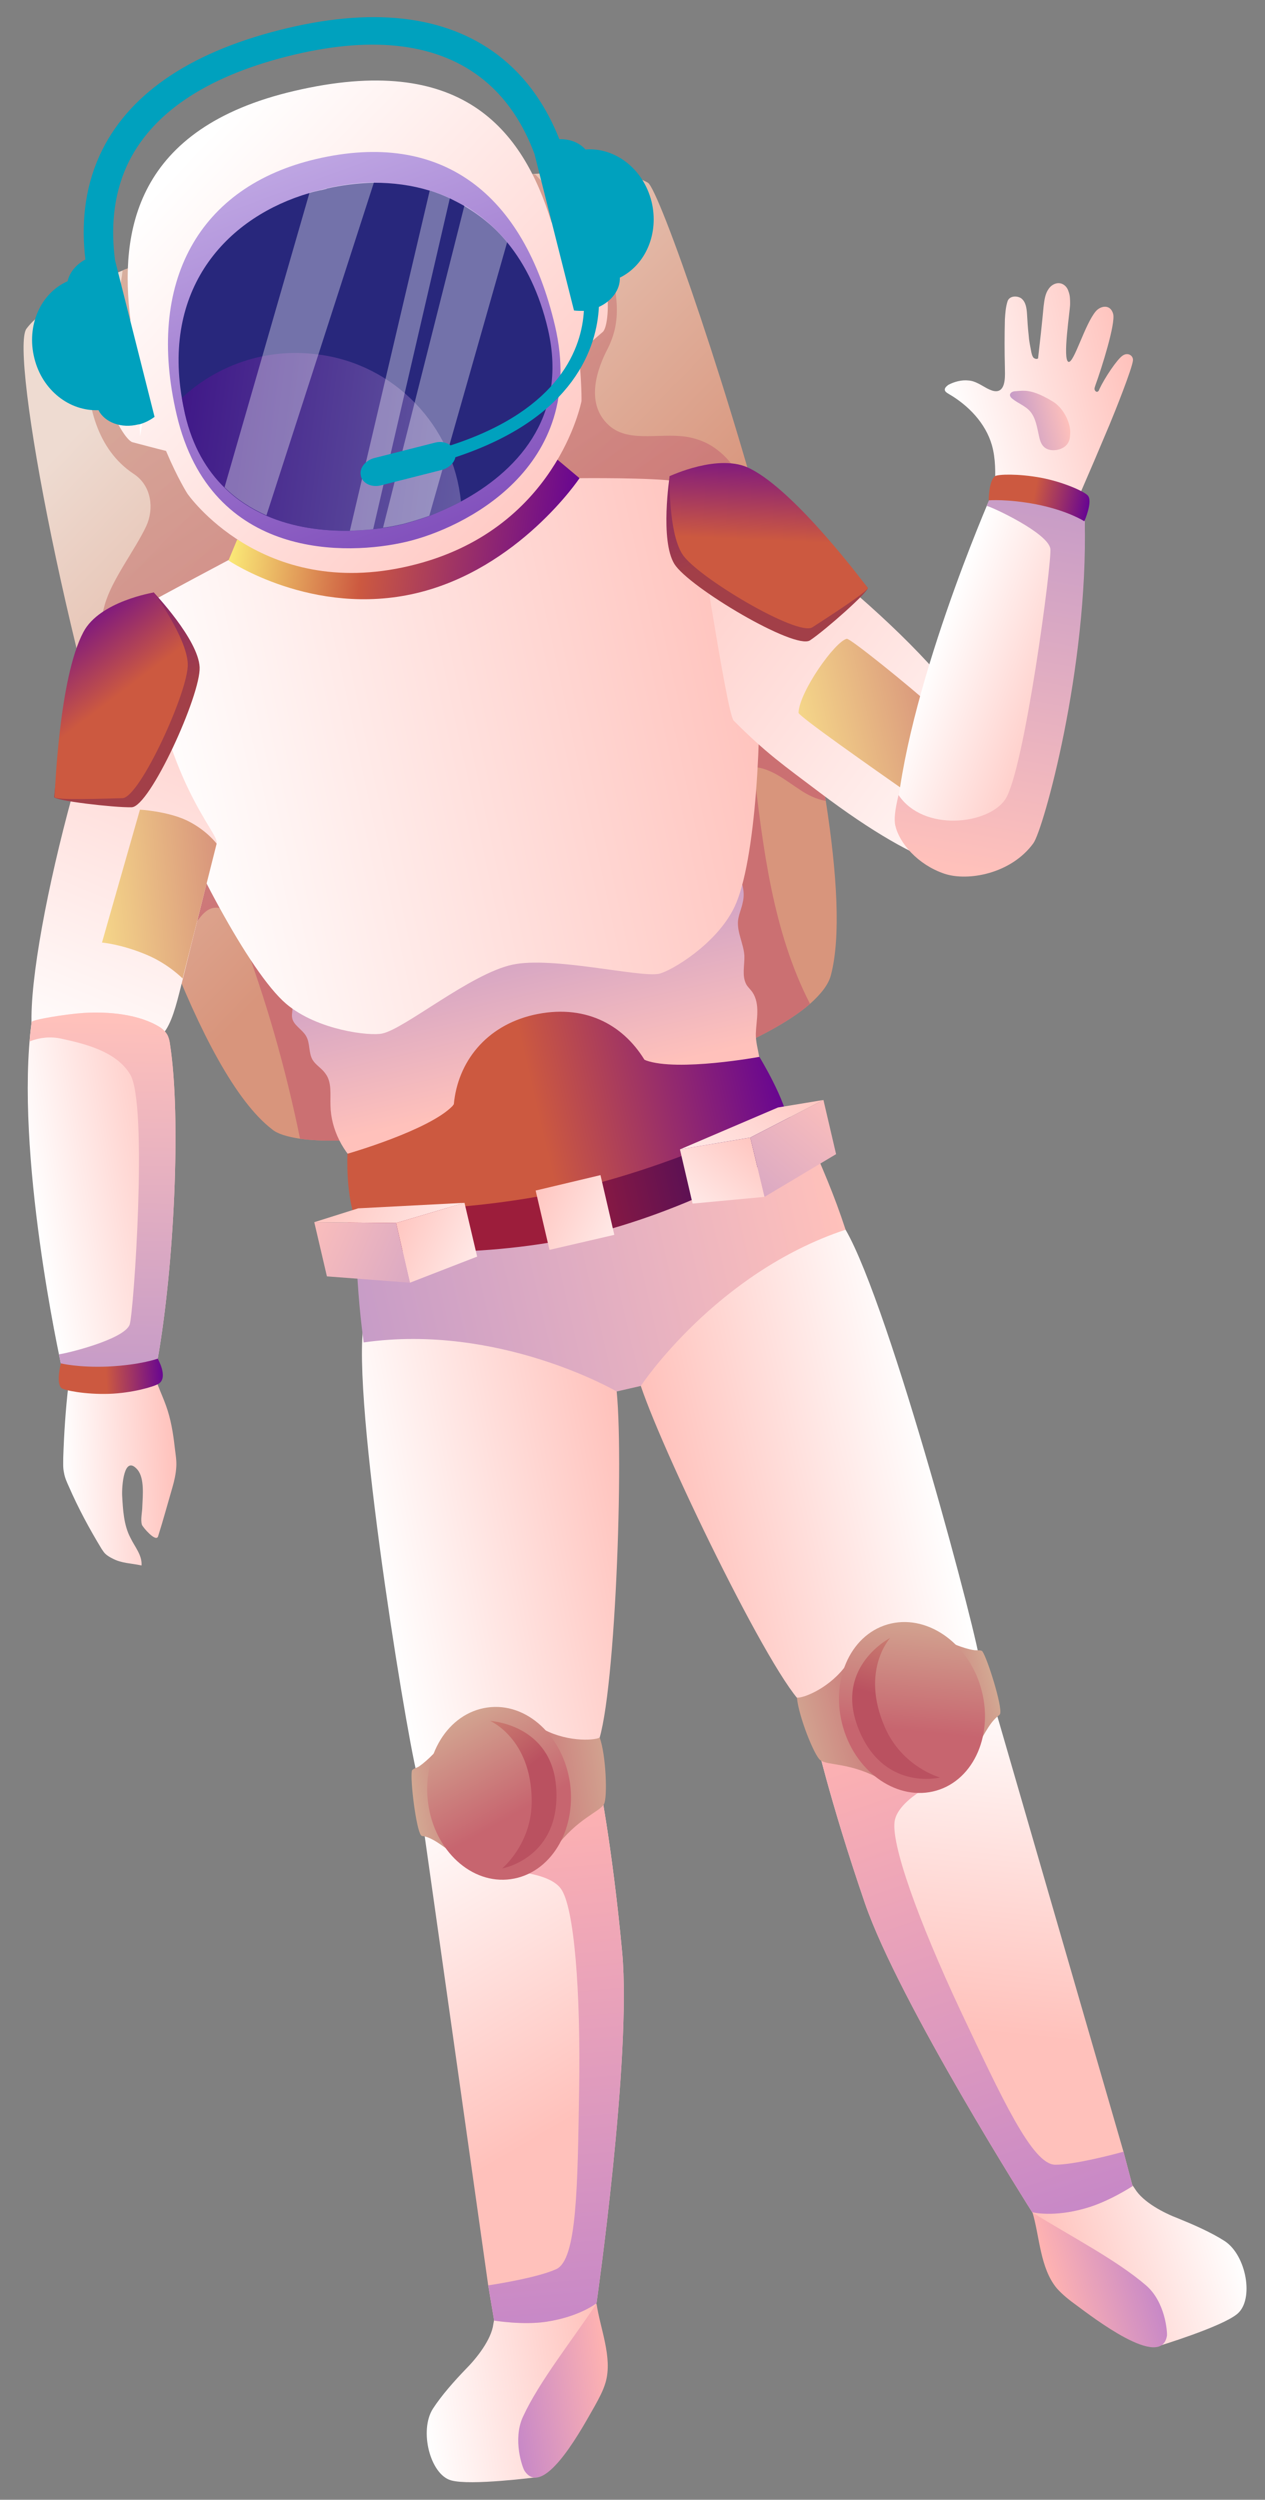 <?xml version="1.0" encoding="utf-8"?>
<!-- Generator: Adobe Illustrator 25.2.1, SVG Export Plug-In . SVG Version: 6.00 Build 0)  -->
<svg version="1.1" id="Ebene_1" xmlns="http://www.w3.org/2000/svg" xmlns:xlink="http://www.w3.org/1999/xlink" x="0px" y="0px"
	 viewBox="0 0 320 632" style="enable-background:new 0 0 320 632;" xml:space="preserve">
<rect x="0" y="0" width="320" height="632" fill="#808080" stroke="none"/>
<style type="text/css">
	.st0{fill:url(#SVGID_1_);}
	.st1{fill:url(#SVGID_2_);}
	.st2{fill:url(#SVGID_3_);}
	.st3{fill:url(#SVGID_4_);}
	.st4{fill:url(#SVGID_5_);}
	.st5{fill:url(#SVGID_6_);}
	.st6{fill:url(#SVGID_7_);}
	.st7{fill:url(#SVGID_8_);}
	.st8{fill:url(#SVGID_9_);}
	.st9{fill:url(#SVGID_10_);}
	.st10{fill:url(#SVGID_11_);}
	.st11{fill:url(#SVGID_12_);}
	.st12{fill:url(#SVGID_13_);}
	.st13{fill:url(#SVGID_14_);}
	.st14{fill:url(#SVGID_15_);}
	.st15{opacity:0.79;fill:url(#SVGID_16_);}
	.st16{fill:url(#SVGID_17_);}
	.st17{fill:url(#SVGID_18_);}
	.st18{fill:url(#SVGID_19_);}
	.st19{fill:#FFFDFC;}
	.st20{fill:url(#SVGID_20_);}
	.st21{fill:url(#SVGID_21_);}
	.st22{fill:#FFFFFF;}
	.st23{fill:#28277C;}
	.st24{opacity:0.38;fill:url(#SVGID_22_);}
	.st25{opacity:0.35;fill:#FFFFFF;}
	.st26{fill:url(#SVGID_23_);}
	.st27{fill:url(#SVGID_24_);}
	.st28{fill:url(#SVGID_25_);}
	.st29{fill:url(#SVGID_26_);}
	.st30{fill:url(#SVGID_27_);}
	.st31{fill:url(#SVGID_28_);}
	.st32{fill:url(#SVGID_29_);}
	.st33{fill:url(#SVGID_30_);}
	.st34{fill:url(#SVGID_31_);}
	.st35{fill:url(#SVGID_32_);}
	.st36{fill:url(#SVGID_33_);}
	.st37{fill:url(#SVGID_34_);}
	.st38{fill:url(#SVGID_35_);}
	.st39{fill:url(#SVGID_36_);}
	.st40{fill:url(#SVGID_37_);}
	.st41{fill:url(#SVGID_38_);}
	.st42{fill:url(#SVGID_39_);}
	.st43{fill:url(#SVGID_40_);}
	.st44{fill:url(#SVGID_41_);}
	.st45{fill:url(#SVGID_42_);}
	.st46{fill:url(#SVGID_43_);}
	.st47{fill:url(#SVGID_44_);}
	.st48{fill:url(#SVGID_45_);}
	.st49{fill:url(#SVGID_46_);}
	.st50{fill:url(#SVGID_47_);}
	.st51{fill:url(#SVGID_48_);}
	.st52{fill:url(#SVGID_49_);}
	.st53{fill:url(#SVGID_50_);}
	.st54{fill:url(#SVGID_51_);}
	.st55{fill:url(#SVGID_52_);}
	.st56{fill:url(#SVGID_53_);}
	.st57{fill:#00A1BE;}
</style>
<g>
	<g>
		
			<linearGradient id="SVGID_1_" gradientUnits="userSpaceOnUse" x1="364.811" y1="108.838" x2="412.741" y2="108.838" gradientTransform="matrix(0.974 -0.228 0.228 0.974 -139.083 83.105)">
			<stop  offset="0" style="stop-color:#FFFFFF"/>
			<stop  offset="1" style="stop-color:#FFC1BB"/>
		</linearGradient>
		<path class="st0" d="M277.2,78.7c1.2-1.4,3.7-1.9,4.4,0.7c0.6,2.5-2.9,13.6-4.5,18c-0.1,0.4-0.3,0.7-0.2,1.1
			c0.1,0.4,0.5,0.7,0.8,0.5c0.2-0.1,0.3-0.3,0.4-0.6c1.3-2.8,4.5-7.6,5.9-8.5c1.3-0.9,2.7,0,2.6,1.2c-0.2,2.1-4.6,13.1-5.9,16.2
			c-2.6,6.2-5.2,12.3-7.9,18.5c-0.1,0.2-0.1,0.3-0.3,0.4c-0.3,0.3-0.9,0.2-1.3,0.1c-3.1-0.9-6.2-1.6-9.4-1.9
			c-3.4-0.4-6.7-0.7-10.1-1.2c0.1-3.6,0.2-7.2-0.8-10.7c-1.6-5.5-5.9-10-10.9-12.9c-0.5-0.3-1-0.6-1-1.1c0-0.5,0.5-0.9,0.9-1.2
			c1.5-0.8,3.4-1.3,5.1-1.1c1.7,0.1,3.2,1.2,4.7,2c0.8,0.4,1.7,0.8,2.5,0.7c2.4-0.3,2-4.4,2-6.1c-0.1-4-0.1-8,0-12
			c0.1-1.6,0.2-3.2,0.7-4.7c0.5-1.3,2.3-1.4,3.4-0.7c1.2,0.9,1.4,2.5,1.5,4c0.1,1.7,0.2,3.5,0.4,5.2c0.1,1.6,0.4,2.9,0.7,4.5
			c0.1,0.4,0.2,0.9,0.5,1.3c0.3,0.3,0.9,0.5,1.2,0.2c0.5-4.4,1-8.8,1.4-13.2c0.2-1.6,0.4-3.2,1.3-4.4c0.6-0.9,1.7-1.5,2.7-1.4
			c1.1,0.1,2,1,2.3,2.1c0.4,1,0.4,2.1,0.4,3.2c0,1.6-2,14.1-0.4,14.6C271.7,91.8,274.4,82,277.2,78.7z"/>
		
			<linearGradient id="SVGID_2_" gradientUnits="userSpaceOnUse" x1="82.255" y1="576.329" x2="129.387" y2="576.329" gradientTransform="matrix(0.991 -0.136 0.136 0.991 -53.163 48.634)">
			<stop  offset="0" style="stop-color:#FFFFFF"/>
			<stop  offset="1" style="stop-color:#FFC1BB"/>
		</linearGradient>
		<path class="st1" d="M127.5,583.9c-1.5,1.4-2.2,0.5-2.7,3.7c-0.5,3.9-4.2,8.6-7,11.4c-2.8,2.9-6.1,6.6-8.3,10
			c-3.5,5.5-0.7,16.6,4.6,18.1c4.9,1.4,21.7-0.8,21.7-0.8s2-2.2,5.5-5.2c4-3.5,5.3-9.1,6.4-14.3c1.5-7.2,3.1-24.5,3.1-24.5
			S128.8,582.7,127.5,583.9z"/>
		
			<linearGradient id="SVGID_3_" gradientUnits="userSpaceOnUse" x1="104.883" y1="577.261" x2="130.264" y2="577.261" gradientTransform="matrix(0.991 -0.136 0.136 0.991 -53.163 48.634)">
			<stop  offset="0" style="stop-color:#C788C7"/>
			<stop  offset="1" style="stop-color:#FFB3B1"/>
		</linearGradient>
		<path class="st2" d="M132.7,624.7c5,7.6,15.4-12.4,17.7-16.3c1.1-2,2.2-4,2.8-6.1c1.8-6.3-1.4-13.6-2.3-19.9
			c-6.1,9.2-14.5,19.7-18.6,28.6C129.6,616.8,132.2,624,132.7,624.7z"/>
		
			<linearGradient id="SVGID_4_" gradientUnits="userSpaceOnUse" x1="-1022.485" y1="566.99" x2="-975.348" y2="566.99" gradientTransform="matrix(-0.959 0.283 0.283 0.959 -829.009 310.141)">
			<stop  offset="0" style="stop-color:#FFFFFF"/>
			<stop  offset="1" style="stop-color:#FFC1BB"/>
		</linearGradient>
		<path class="st3" d="M283.1,551.1c1.9,0.7,2.2-0.5,4,2.3c2.1,3.4,7.3,6.1,11,7.5c3.7,1.5,8.3,3.5,11.7,5.7
			c5.5,3.6,7.5,14.8,3.2,18.4c-3.9,3.3-20.1,8.2-20.1,8.2s-2.8-1.1-7.2-2.5c-5.1-1.6-8.5-6.1-11.7-10.4c-4.3-5.9-12.9-21-12.9-21
			S281.4,550.6,283.1,551.1z"/>
		
			<linearGradient id="SVGID_5_" gradientUnits="userSpaceOnUse" x1="-999.855" y1="567.922" x2="-974.472" y2="567.922" gradientTransform="matrix(-0.959 0.283 0.283 0.959 -829.009 310.141)">
			<stop  offset="0" style="stop-color:#C788C7"/>
			<stop  offset="1" style="stop-color:#FFB3B1"/>
		</linearGradient>
		<path class="st4" d="M295.2,590.5c-1.4,8.9-19.1-4.9-22.8-7.6c-1.8-1.3-3.6-2.7-5.1-4.4c-4.2-5.1-4.3-13-6.1-19.1
			c9.3,5.8,21.3,12,28.7,18.4C294.8,582,295.3,589.6,295.2,590.5z"/>
		
			<linearGradient id="SVGID_6_" gradientUnits="userSpaceOnUse" x1="-860.06" y1="405.627" x2="-827.673" y2="488.252" gradientTransform="matrix(-0.964 0.265 0.265 0.964 -682.967 262.043)">
			<stop  offset="0" style="stop-color:#FFFFFF"/>
			<stop  offset="1" style="stop-color:#FFC1BB"/>
		</linearGradient>
		<path class="st5" d="M218.8,481.2c8.7,25.2,42.3,78.1,42.3,78.1s5.2,1.4,13.5-1c5.8-1.6,11.9-5.6,11.9-5.6l-2.3-8.7l-32.2-111.1
			l-19,2.2l-27,3.1C206.1,438.2,209.7,454.7,218.8,481.2z"/>
		
			<linearGradient id="SVGID_7_" gradientUnits="userSpaceOnUse" x1="-844.685" y1="319.889" x2="-776.448" y2="319.889" gradientTransform="matrix(-0.975 0.223 0.223 0.975 -658.702 243.899)">
			<stop  offset="0" style="stop-color:#FFFFFF"/>
			<stop  offset="1" style="stop-color:#FFC1BB"/>
		</linearGradient>
		<path class="st6" d="M204.2,431.6c-6.5-2.3-36-63-42.1-81.2c-0.3-0.9,3.9-14.2,30.9-30.1c12.1-7.1,20.5-10.1,20.9-9.4
			c11.4,19.7,34.2,105.9,34,109.7C247.4,428.1,218.2,436.6,204.2,431.6z"/>
		
			<linearGradient id="SVGID_8_" gradientUnits="userSpaceOnUse" x1="-838.284" y1="540.891" x2="-829.4" y2="405.41" gradientTransform="matrix(-0.964 0.265 0.265 0.964 -682.967 262.043)">
			<stop  offset="0" style="stop-color:#C788C7"/>
			<stop  offset="1" style="stop-color:#FFB3B1"/>
		</linearGradient>
		<path class="st7" d="M218.8,481.2c8.7,25.2,42.3,78.1,42.3,78.1s5.2,1.4,13.5-1c5.8-1.6,11.9-5.6,11.9-5.6l-2.3-8.7
			c-3.2,0.9-12.6,3.3-17.3,3.3c-5.8-0.1-13.5-16.9-24-39.1c-10.4-22.2-17.9-42.7-16.5-48.2c1.4-5.6,12-10.2,12-10.2l-5.4-14.7
			l-27,3.1C206.1,438.2,209.7,454.7,218.8,481.2z"/>
		
			<linearGradient id="SVGID_9_" gradientUnits="userSpaceOnUse" x1="-818.744" y1="415.968" x2="-848.636" y2="416.567" gradientTransform="matrix(-0.959 0.283 0.283 0.959 -701.995 272.722)">
			<stop  offset="0" style="stop-color:#D3A993"/>
			<stop  offset="1" style="stop-color:#C7656F"/>
		</linearGradient>
		<path class="st8" d="M207.5,445c1.9,1.5,7.5,0.4,16,5.2c-2.9-4.6-5.3-9.4-6.8-14.6c-0.8-2.6-2.9-13.4-2.3-15.1
			c-4.2,6.2-11.2,8.9-12.8,8.7C202,433.9,206,443.9,207.5,445z"/>
		
			<linearGradient id="SVGID_10_" gradientUnits="userSpaceOnUse" x1="-871.522" y1="415.518" x2="-850.893" y2="415.518" gradientTransform="matrix(-0.959 0.283 0.283 0.959 -701.995 272.722)">
			<stop  offset="0" style="stop-color:#D3A993"/>
			<stop  offset="1" style="stop-color:#C7656F"/>
		</linearGradient>
		<path class="st9" d="M253,433.3c-0.1,0.3-0.5,0.5-0.7,0.7c-2.3,1.9-3.7,5.5-5.4,7.7c-4.5-7.1-5.6-20.3-9.3-27.9
			c2,1.3,6.1,3,8.8,3.4c0.5,0.1,1.8-0.1,2.1,0.3C249.8,419.3,253.6,431.5,253,433.3z"/>
		
			<linearGradient id="SVGID_11_" gradientUnits="userSpaceOnUse" x1="-858.577" y1="393.733" x2="-847.354" y2="422.08" gradientTransform="matrix(-0.959 0.283 0.283 0.959 -701.995 272.722)">
			<stop  offset="0" style="stop-color:#D3A993"/>
			<stop  offset="1" style="stop-color:#C7656F"/>
		</linearGradient>
		<path class="st10" d="M213.3,436.8c3.4,11.6,14,18.7,23.6,15.9c9.6-2.8,14.6-14.5,11.2-26.1c-3.4-11.6-14-18.7-23.6-15.9
			C214.9,413.5,209.9,425.2,213.3,436.8z"/>
		
			<linearGradient id="SVGID_12_" gradientUnits="userSpaceOnUse" x1="-860.081" y1="394.313" x2="-848.07" y2="414.538" gradientTransform="matrix(-0.959 0.283 0.283 0.959 -701.995 272.722)">
			<stop  offset="0" style="stop-color:#D3957A"/>
			<stop  offset="1" style="stop-color:#BA5160"/>
		</linearGradient>
		<path class="st11" d="M225.2,414.1c0,0-13.9,7.1-8.3,22.3c6.2,16.7,20.9,13,20.9,13s-9.6-2.6-14-12.8
			C217.6,422.3,225.2,414.1,225.2,414.1z"/>
		
			<linearGradient id="SVGID_13_" gradientUnits="userSpaceOnUse" x1="111.732" y1="434.503" x2="144.119" y2="517.128" gradientTransform="matrix(0.988 -0.155 0.155 0.988 -74.994 45.33)">
			<stop  offset="0" style="stop-color:#FFFFFF"/>
			<stop  offset="1" style="stop-color:#FFC1BB"/>
		</linearGradient>
		<path class="st12" d="M157.4,493.7c2.4,26.5-6.5,88.6-6.5,88.6s-4.2,3.4-12.7,4.7c-6,0.9-13.2-0.3-13.2-0.3l-1.5-8.9l-16.2-114.5
			l18.2-5.8l25.8-8.3C151.3,449.2,154.8,465.8,157.4,493.7z"/>
		
			<linearGradient id="SVGID_14_" gradientUnits="userSpaceOnUse" x1="125.433" y1="390.582" x2="194.152" y2="390.582" gradientTransform="matrix(0.98 -0.197 0.197 0.98 -105.034 39.007)">
			<stop  offset="0" style="stop-color:#FFFFFF"/>
			<stop  offset="1" style="stop-color:#FFC1BB"/>
		</linearGradient>
		<path class="st13" d="M150.3,442.4c5-4.8,7.6-71.5,5.7-90.6c-0.1-0.9-10.1-12.1-41.2-15.5c-14-1.5-22.9-0.9-23-0.1
			C89.5,358.9,104.2,447,106,450.4C109.5,457,139.6,452.8,150.3,442.4z"/>
		
			<linearGradient id="SVGID_15_" gradientUnits="userSpaceOnUse" x1="187.303" y1="-133.983" x2="263.639" y2="-18.547" gradientTransform="matrix(0.972 -0.236 0.223 0.92 -117.56 261.11)">
			<stop  offset="0" style="stop-color:#EEDBD1"/>
			<stop  offset="1" style="stop-color:#D8957C"/>
		</linearGradient>
		<path class="st14" d="M208.9,202.5c2.9,18.7,3.8,34.5,1.3,44c-0.6,2.4-2.5,4.8-5.3,7.3c-21.8,19-102.2,37.9-129,34.1
			c-3.2-0.5-5.7-1.2-7.1-2.4c-9.1-7-18.3-24.5-26.7-46.4c-1.4-3.6-2.8-7.4-4.1-11.2C17.4,169.3,2.4,88.8,6.7,83.1
			c3.6-4.8,12.5-9.9,24.3-14.7c0.4-0.2,0.9-0.4,1.3-0.5c5-2,10.5-4,16.3-5.9c3.5-1.1,7.1-2.2,10.8-3.3c15.3-4.4,32.1-8.3,47.7-11
			c4-0.7,8-1.3,11.9-1.9c5.5-0.8,10.8-1.4,15.7-1.8c0,0,0.1,0,0.1,0c13.8-1.1,24.4-0.6,29.1,2.2c2.8,1.7,21.2,53.8,34.4,105.7
			C202.6,169.4,206.5,186.9,208.9,202.5z"/>
		
			<linearGradient id="SVGID_16_" gradientUnits="userSpaceOnUse" x1="188.579" y1="-177.607" x2="257.005" y2="-3.042" gradientTransform="matrix(0.972 -0.236 0.223 0.92 -117.56 261.11)">
			<stop  offset="0" style="stop-color:#D3A993"/>
			<stop  offset="1" style="stop-color:#C7656F"/>
		</linearGradient>
		<path class="st15" d="M208.9,202.5c-2.3-0.4-4.6-1.5-6.5-2.8c-3.7-2.4-7.3-5.5-11.8-5.8c2.4,20.5,4.9,41.6,14.3,59.9
			c-21.8,19-102.2,37.9-129,34.1c-3.6-17.7-8.6-35.2-15-52.1c-1.2-3.3-4-7.3-7.5-6.1c-1.7,0.6-2.7,2.2-3.8,3.5
			c-2,2.5-4.6,4.6-7.6,5.9c-1.4-3.6-2.8-7.4-4.1-11.2c-1.4-11.9-3.5-24.2-7.9-34.8c-5.4-13-7.4-26.3-3.5-40.2
			c1.8-6.4,7.7-13.9,10.5-19.9c2-4.3,1.4-10.2-3.2-13.2c-9.2-6.1-12-17.5-11.7-28.3c0.2-7.2,5.8-10.4,7.8-17.3
			c0.6-1.9,0.9-3.9,1.1-5.8c0.4-0.2,0.9-0.4,1.3-0.5c5-2,10.5-4,16.3-5.9c3.5-1.1,7.1-2.2,10.8-3.3c15.3-4.4,32.1-8.3,47.7-11
			c4-0.7,8-1.3,11.9-1.9c5.5-0.8,10.8-1.4,15.7-1.8c0,0,0.1,0,0.1,0c0.3,0.1,0.6,0.1,0.8,0.3c8.2,9,15,9.9,17.4,18
			c3.7,12.5,4.1,19,0.8,25.7c-1.1,2.2-7,13.1,0.3,19.6c5.3,4.7,13.9,1.4,20.9,3.1c2.5,0.6,4.6,1.6,6.4,3
			c9.5,7.1,10.8,23.1,14.5,33.1c0.6,1.7,1.4,3.4,2.1,5.1C202.6,169.4,206.5,186.9,208.9,202.5z"/>
		
			<linearGradient id="SVGID_17_" gradientUnits="userSpaceOnUse" x1="225.954" y1="203.798" x2="225.954" y2="251.008" gradientTransform="matrix(0.974 -0.228 0.228 0.974 -139.083 83.105)">
			<stop  offset="0" style="stop-color:#C79CC7"/>
			<stop  offset="1" style="stop-color:#FFC1BB"/>
		</linearGradient>
		<path class="st16" d="M185.8,219.9c-0.4-0.5-0.8-0.9-1.3-1.3c-3-2.4-7.3-2.1-10.9-1.8c-8.3,0.6-16.5,2.4-24.6,4.2
			c-7.5,1.6-15,3.3-22.4,5.4c-7.6,1.2-15.1,2.7-22.6,4.3c-8.2,1.7-16.3,3.5-24.2,6.3c-4.3,1.6-7.9,3.6-9.5,8.2
			c-0.6,1.9-0.5,4.2,0.8,5.8c0.9,1.1,2.4,1.8,2.8,3.1c0.3,1-0.2,2.2,0,3.2c0.3,1.9,2.5,2.9,3.5,4.6c1.1,1.8,0.6,4.3,1.7,6.1
			c0.8,1.3,2.3,2.1,3.2,3.4c1.7,2.2,1.2,5.3,1.3,8.1c0.1,6,3.2,12.1,7.9,15.9c-3.3,3.2,104.3-21.3,100-22.8
			c1.9-3.8-0.4-7.3-0.3-11.3c0.1-3.4,1.2-7.4-0.9-10.5c-0.5-0.7-1.1-1.2-1.5-1.9c-1.2-2.2-0.4-4.9-0.5-7.3c-0.2-3-1.9-5.9-1.6-8.9
			c0.2-1.6,0.9-3,1.2-4.6C188.6,225.2,187.6,222.1,185.8,219.9z"/>
		
			<linearGradient id="SVGID_18_" gradientUnits="userSpaceOnUse" x1="144.925" y1="156.426" x2="303.49" y2="156.426" gradientTransform="matrix(0.978 -0.211 0.211 0.978 -133.758 86.17)">
			<stop  offset="0" style="stop-color:#FFFFFF"/>
			<stop  offset="1" style="stop-color:#FFC1BB"/>
		</linearGradient>
		<path class="st17" d="M185.8,133.3c-3.4-8.1-10-10.8-14.5-11.6c-6.1-1-24.8-0.8-24.8-0.8s0,0,0,0c-0.4,0.4-10.3,10.3-20.1,16.9
			c-4.9,3.3-11,5.4-16.1,6.8l-0.3-0.2c0,0-0.6,0.2-1.7,0.5c-1.1,0.2-1.8,0.2-1.8,0.2l-0.2,0.3c-5.2,0.8-11.7,1.4-17.4,0.4
			c-3.1-0.5-6.3-1.3-9.3-2c0.2,1.2,0.3,2.4,0.4,3.5c-11-1.9-22.2-5.7-22.2-5.7s-16.6,8.8-21.9,11.8c0,0-3.3,4.1-3.1,12.9
			c0.3,10.5,3.8,21.6,7.6,31.3c7.2,18.3,22.5,48.1,32,56.2c7.9,6.7,21.2,8.2,24.3,7.5c5.7-1.2,22.3-15.1,32.9-17.4
			c10.2-2.2,32.2,3.3,37.1,2.3c3.1-0.7,14.6-7.5,19.1-16.9c5.4-11.3,7.1-44.7,6-64.4C191.3,154.5,189.9,143,185.8,133.3z"/>
		
			<linearGradient id="SVGID_19_" gradientUnits="userSpaceOnUse" x1="-18.027" y1="126.46" x2="67.227" y2="126.46" gradientTransform="matrix(0.992 0.13 -0.13 0.992 94.076 3.551)">
			<stop  offset="0" style="stop-color:#FBEA77"/>
			<stop  offset="0.395" style="stop-color:#CC5940"/>
			<stop  offset="1" style="stop-color:#680691"/>
		</linearGradient>
		<path class="st18" d="M60,136.4l-2.2,5.3c0,0,21.3,14.4,47.4,8.3c26-6.1,41.4-29.1,41.4-29.1l-5.6-4.7c0,0-12.6,17.5-37.6,23.3
			C78.3,145.3,60,136.4,60,136.4z"/>
		<path class="st19" d="M67.2,123.1c-0.1,0.6-0.7,1.1-1.3,1c-0.6-0.1-1.1-0.7-1-1.3c0.1-0.6,0.7-1.1,1.3-1
			C66.9,121.9,67.3,122.5,67.2,123.1z"/>
		
			<linearGradient id="SVGID_20_" gradientUnits="userSpaceOnUse" x1="-42.35" y1="43.038" x2="75.178" y2="128.259" gradientTransform="matrix(0.992 0.13 -0.13 0.992 94.076 3.551)">
			<stop  offset="0" style="stop-color:#FFFFFF"/>
			<stop  offset="1" style="stop-color:#FFC1BB"/>
		</linearGradient>
		<path class="st20" d="M148.6,59.6c-0.7-1-7-2.8-9.1-3.4c-7.3-23.7-22.9-43.1-65.1-33.2C34.2,32.4,30.2,58.5,33,80.9
			c-1.1,1-6.8,6.1-7,7.4c-0.6,3.4,0,8.3,1.3,12.6c1.7,5.7,4.8,10.5,6.2,10.9c1.9,0.5,6.4,1.7,8.5,2.2c2.9,6.9,5.4,10.8,5.4,10.8
			s18.7,27.1,56.1,18.3c37.3-8.7,43.6-41.7,43.6-41.7s0.1-4.3-0.7-12.2c1.8-1.6,4.8-4.2,6.1-5.3c1.1-1,1.8-6.7,0.7-12.5
			C152.3,67,150.7,62.4,148.6,59.6z"/>
		
			<linearGradient id="SVGID_21_" gradientUnits="userSpaceOnUse" x1="30.351" y1="127.674" x2="-27.808" y2="16.585" gradientTransform="matrix(0.992 0.13 -0.13 0.992 94.076 3.551)">
			<stop  offset="0" style="stop-color:#8352BD"/>
			<stop  offset="1" style="stop-color:#CEBCED"/>
		</linearGradient>
		<path class="st21" d="M80,40.2c-29.6,6.9-43.2,31-35.3,64.7c8.7,37,43.5,35.5,58,32.1c14.3-3.3,46.1-18.6,37.7-54.6
			C132.5,48.8,111.7,32.8,80,40.2z"/>
		<path class="st22" d="M28.1,87.3c0,0,4.8,2.4,7,9.7c2.1,6.8,0.3,13.3,0.3,13.3s0.2-6.4-2.1-13.4C31.1,89.7,28.1,87.3,28.1,87.3z"
			/>
		<path class="st23" d="M116.6,126.8c-2.8,1.5-5.6,2.7-8.1,3.7c-2.5,0.9-4.9,1.6-6.8,2.1c-1.4,0.3-3.1,0.7-4.9,0.9
			c-0.8,0.1-1.6,0.2-2.4,0.3c-1.9,0.2-3.9,0.3-5.9,0.4c-6.7,0.1-14.2-0.8-21.1-3.8c-3.8-1.7-7.5-4-10.6-7.1
			c-4.5-4.4-8.1-10.4-10-18.6c-0.3-1.4-0.6-2.8-0.8-4.1c-4.8-28.5,12-45.9,32.3-51.8c0.9-0.3,1.9-0.5,2.8-0.7c0.2,0,0.9-0.2,1.3-0.3
			c0.1,0,0.2,0,0.2-0.1c3.9-0.9,8-1.4,12-1.5c4.8,0,9.5,0.6,14.1,2c1.8,0.5,3.5,1.2,5.2,2c1.2,0.6,2.4,1.2,3.6,1.9
			c1.8,1.1,3.6,2.3,5.3,3.7c2,1.6,3.9,3.5,5.6,5.6c4.5,5.5,8.1,12.8,10.2,21.8C143.9,106,130,119.6,116.6,126.8z"/>
		
			<linearGradient id="SVGID_22_" gradientUnits="userSpaceOnUse" x1="-35.167" y1="108.877" x2="38.412" y2="108.877" gradientTransform="matrix(0.992 0.13 -0.13 0.992 94.076 3.551)">
			<stop  offset="0" style="stop-color:#65009A"/>
			<stop  offset="1" style="stop-color:#C1AFDE"/>
		</linearGradient>
		<path class="st24" d="M116.6,126.8c-2.8,1.5-5.6,2.7-8.1,3.7c-2.5,0.9-4.9,1.6-6.8,2.1c-1.4,0.3-3.1,0.7-4.9,0.9
			c-0.8,0.1-1.6,0.2-2.4,0.3c-1.9,0.2-3.9,0.3-5.9,0.4c-6.7,0.1-14.2-0.8-21.1-3.8c-3.8-1.7-7.5-4-10.6-7.1
			c-4.5-4.4-8.1-10.4-10-18.6c-0.3-1.4-0.6-2.8-0.8-4.1c8.9-8.3,21.3-12.7,34.3-11C99.9,92,114.7,107.8,116.6,126.8z"/>
		<path class="st25" d="M94.6,46.1l-27.2,84.2c-3.8-1.7-7.5-4-10.6-7.1l21.5-74.5c0.9-0.3,1.9-0.5,2.8-0.7c0.3-0.1,1.3-0.3,1.5-0.4
			C86.5,46.7,90.6,46.1,94.6,46.1z"/>
		<path class="st25" d="M113.8,50.1l-19.4,83.7c-1.9,0.2-3.9,0.3-5.9,0.4l20.2-86C110.4,48.6,112.1,49.3,113.8,50.1z"/>
		<path class="st25" d="M128.3,61.2l-19.7,69.2c-2.5,0.9-4.9,1.6-6.8,2.1c-1.4,0.3-3.1,0.7-4.9,0.9l20.6-81.5
			C121.4,54.3,125.1,57.3,128.3,61.2z"/>
		
			<linearGradient id="SVGID_23_" gradientUnits="userSpaceOnUse" x1="59.41" y1="254.674" x2="123.341" y2="133.961" gradientTransform="matrix(0.995 -0.1 0.1 0.995 -71.687 22.815)">
			<stop  offset="0" style="stop-color:#FFFFFF"/>
			<stop  offset="1" style="stop-color:#FFC1BB"/>
		</linearGradient>
		<path class="st26" d="M37.2,161c-0.2-1.9-0.3-3.8-0.1-5.7C26.5,162.8,7,236.1,8,259.3c0.1,1.8,21.9,3.4,24.6,4.1
			c9.6,2.5,11-5.5,13.7-16.1c2.8-11.4,5.7-22.8,8.5-34.2C55.4,210.6,41.3,197.3,37.2,161z"/>
		
			<linearGradient id="SVGID_24_" gradientUnits="userSpaceOnUse" x1="75.344" y1="213.462" x2="106.732" y2="213.462" gradientTransform="matrix(0.995 -0.1 0.1 0.995 -71.687 22.815)">
			<stop  offset="0" style="stop-color:#F5D689"/>
			<stop  offset="1" style="stop-color:#D8957C"/>
		</linearGradient>
		<path class="st27" d="M46.2,247.4c0,0-3.6-3.7-9.1-6c-6.4-2.7-11.3-3.1-11.3-3.1l9.6-33.6c0,0,6.9,0.4,11.8,2.7
			c5,2.4,7.6,5.9,7.6,5.9L46.2,247.4z"/>
		
			<linearGradient id="SVGID_25_" gradientUnits="userSpaceOnUse" x1="77.539" y1="322.531" x2="118.669" y2="322.531" gradientTransform="matrix(0.986 -0.169 0.169 0.986 -122.839 -0.694)">
			<stop  offset="0" style="stop-color:#FFFFFF"/>
			<stop  offset="1" style="stop-color:#FFC1BB"/>
		</linearGradient>
		<path class="st28" d="M40.6,259.8c-5.3-3.4-13.2-4.1-19.5-3.7c-4.5,0.3-13.1,1.7-13.1,2.3c-4.4,33,7.4,86.3,7.4,86.3
			c7,2.5,20.7,2.1,24.5-1.2c4.1-23.1,6-60.9,3.1-79.5c-0.1-0.8-0.3-1.7-0.7-2.4C41.9,260.9,41.3,260.3,40.6,259.8z"/>
		
			<linearGradient id="SVGID_26_" gradientUnits="userSpaceOnUse" x1="62.844" y1="298.697" x2="68.217" y2="210.927" gradientTransform="matrix(0.999 -4.190000e-02 4.190000e-02 0.999 -50.693 49.861)">
			<stop  offset="0" style="stop-color:#C79CC7"/>
			<stop  offset="1" style="stop-color:#FFC1BB"/>
		</linearGradient>
		<path class="st29" d="M43,264c-0.1-0.8-0.3-1.7-0.7-2.4c-0.4-0.7-1-1.3-1.7-1.8c-5.3-3.4-13.2-4.1-19.5-3.7
			c-4.5,0.3-13.1,1.7-13.1,2.3c-0.2,1.6-0.4,3.2-0.5,4.9c2.5-1,5.3-1.3,8-0.7c6,1.3,13.9,3.2,17.4,9c4.6,7.3,0.9,60.6-0.1,63.3
			c-1.4,3.8-16.4,7.4-17.9,7.5c0.3,1.6,0.5,2.4,0.5,2.4c7,2.5,20.7,2.1,24.5-1.2C44,320.4,45.9,282.6,43,264z"/>
		
			<linearGradient id="SVGID_27_" gradientUnits="userSpaceOnUse" x1="166.476" y1="303.305" x2="291.692" y2="303.305" gradientTransform="matrix(0.974 -0.228 0.228 0.974 -139.083 83.105)">
			<stop  offset="0" style="stop-color:#C79CC7"/>
			<stop  offset="1" style="stop-color:#FFC1BB"/>
		</linearGradient>
		<path class="st30" d="M90,315.8c0.4,7.6,0.8,14.9,2,23.6c34.3-4.9,64,12.4,64,12.4l6.1-1.4c0,0,18.9-28.6,51.8-39.5
			c-2.9-8.9-6-15.9-9.2-23.2C166.4,296.7,128.3,306.7,90,315.8z"/>
		
			<linearGradient id="SVGID_28_" gradientUnits="userSpaceOnUse" x1="53.224" y1="324.002" x2="81.968" y2="324.002" gradientTransform="matrix(0.999 -4.190000e-02 4.190000e-02 0.999 -50.693 49.861)">
			<stop  offset="0" style="stop-color:#FFFFFF"/>
			<stop  offset="1" style="stop-color:#FFC1BB"/>
		</linearGradient>
		<path class="st31" d="M42,355.4c-1.2-3.4-3-6.6-3.4-10.2c-6.9,0.6-13.7,2-20.3,4c-0.3,0.1-0.6,0.2-0.8,0.5
			c-0.1,0.2-0.2,0.4-0.2,0.6c-0.7,6-1.1,12.1-1.3,18.2c0,1.3-0.1,2.6,0.2,3.9c0.2,1.2,0.7,2.3,1.2,3.4c2.4,5.5,5.2,10.7,8.3,15.8
			c0.3,0.4,0.5,0.8,0.9,1.2c0.5,0.5,1.2,0.9,1.8,1.2c2.4,1.3,4.8,1.2,7.4,1.8c0.2-2.6-1.7-4.7-2.8-7c-1.7-3.2-1.9-7.1-2.1-10.7
			c-0.1-2.1,0.4-10.6,3.9-6.5c1.8,2.2,1.3,6.6,1.2,9.3c0,1.3-0.5,3.3-0.1,4.6c0.2,0.6,3.6,4.6,4.1,2.9c1.3-4.1,2.4-8.2,3.6-12.3
			c0.5-1.7,0.9-3.5,1-5.3c0.1-1.6-0.2-3.2-0.4-4.9C43.8,362.3,43.2,358.7,42,355.4z"/>
		
			<linearGradient id="SVGID_29_" gradientUnits="userSpaceOnUse" x1="52.943" y1="301.349" x2="79.352" y2="301.349" gradientTransform="matrix(0.999 -4.190000e-02 4.190000e-02 0.999 -50.693 49.861)">
			<stop  offset="0.456" style="stop-color:#CC5940"/>
			<stop  offset="1" style="stop-color:#680691"/>
		</linearGradient>
		<path class="st32" d="M15.4,344.7c0,0,4.4,1.1,11.9,0.8c8.3-0.4,12.6-2,12.6-2s2.7,4.7,0.3,6.3c-1.2,0.8-6.8,2.4-12.6,2.6
			c-6,0.2-11.5-0.9-12.1-1.5C14.1,349.5,15.4,344.7,15.4,344.7z"/>
		
			<linearGradient id="SVGID_30_" gradientUnits="userSpaceOnUse" x1="-1227.315" y1="264.85" x2="-1154.617" y2="127.585" gradientTransform="matrix(-0.905 0.426 0.426 0.905 -955.703 499.686)">
			<stop  offset="0" style="stop-color:#FFFFFF"/>
			<stop  offset="1" style="stop-color:#FFC1BB"/>
		</linearGradient>
		<path class="st33" d="M174.4,121.9c14.1,3,60.9,40.6,72.1,61c0.9,1.6,11.4,32.1,9.5,34.1c-6.9,7.1-22.1,3.4-48.6-16.6
			c-9.4-7.1-13.5-9.9-21.8-18.2C183.7,180.4,175.5,123.5,174.4,121.9z"/>
		
			<linearGradient id="SVGID_31_" gradientUnits="userSpaceOnUse" x1="-41.137" y1="179.423" x2="-91.48" y2="96.874" gradientTransform="matrix(0.979 0.177 -0.199 0.941 119.029 51.699)">
			<stop  offset="0.395" style="stop-color:#A23F48"/>
			<stop  offset="1" style="stop-color:#680691"/>
		</linearGradient>
		<path class="st34" d="M38.9,149.8c0,0,11.3,11.9,11.6,18.9c0.3,7-12.6,35.3-17.2,35.4c-4.6,0.1-19.7-1.7-19.6-2.6
			s2.7-29.1,9.2-41.1C27.3,152.3,38.9,149.8,38.9,149.8z"/>
		
			<linearGradient id="SVGID_32_" gradientUnits="userSpaceOnUse" x1="-46.777" y1="160.05" x2="-83.794" y2="128.216" gradientTransform="matrix(0.979 0.177 -0.199 0.941 119.029 51.699)">
			<stop  offset="0.456" style="stop-color:#CC5940"/>
			<stop  offset="1" style="stop-color:#680691"/>
		</linearGradient>
		<path class="st35" d="M38.9,149.8c0,0,8.3,11.3,8.6,18c0.3,6.7-12.1,33.8-16.5,34c-4.4,0.1-17.3,0.6-17.2-0.3
			c0.1-0.9,1.1-30.1,7.3-41.7C25.2,152,38.9,149.8,38.9,149.8z"/>
		
			<linearGradient id="SVGID_33_" gradientUnits="userSpaceOnUse" x1="-1180.205" y1="743.71" x2="-1230.546" y2="661.165" gradientTransform="matrix(-0.705 0.702 0.699 0.661 -1149.2 511.746)">
			<stop  offset="0.395" style="stop-color:#A23F48"/>
			<stop  offset="1" style="stop-color:#680691"/>
		</linearGradient>
		<path class="st36" d="M169.4,120.4c0,0-2.5,16.2,1.2,22.2c3.7,5.9,30.5,21.8,34.3,19.3c3.8-2.5,15.2-12.6,14.6-13.3
			c-0.6-0.7-18.8-22.3-30.9-28.6C180.4,115.8,169.4,120.4,169.4,120.4z"/>
		
			<linearGradient id="SVGID_34_" gradientUnits="userSpaceOnUse" x1="-1185.845" y1="724.337" x2="-1222.861" y2="692.504" gradientTransform="matrix(-0.705 0.702 0.699 0.661 -1149.2 511.746)">
			<stop  offset="0.456" style="stop-color:#CC5940"/>
			<stop  offset="1" style="stop-color:#680691"/>
		</linearGradient>
		<path class="st37" d="M169.4,120.4c0,0-0.4,14,3.2,19.7s29.2,20.9,32.9,18.5c3.7-2.4,14.6-9.4,14-10c-0.6-0.7-18-24.2-29.7-30.1
			C182,114.4,169.4,120.4,169.4,120.4z"/>
		
			<linearGradient id="SVGID_35_" gradientUnits="userSpaceOnUse" x1="133.506" y1="569.769" x2="142.39" y2="434.287" gradientTransform="matrix(0.988 -0.155 0.155 0.988 -74.994 45.33)">
			<stop  offset="0" style="stop-color:#C788C7"/>
			<stop  offset="1" style="stop-color:#FFB3B1"/>
		</linearGradient>
		<path class="st38" d="M157.4,493.7c2.4,26.5-6.5,88.6-6.5,88.6s-4.2,3.4-12.7,4.7c-6,0.9-13.2-0.3-13.2-0.3l-1.5-8.9
			c3.3-0.5,12.8-2.1,17.2-4.1c5.3-2.4,5.4-20.9,5.8-45.5c0.4-24.5-1.2-46.3-4.7-50.8c-3.5-4.5-15.1-4.4-15.1-4.4l-1.1-15.6l25.8-8.3
			C151.3,449.2,154.8,465.8,157.4,493.7z"/>
		
			<linearGradient id="SVGID_36_" gradientUnits="userSpaceOnUse" x1="171.266" y1="258.852" x2="283.791" y2="258.852" gradientTransform="matrix(0.974 -0.228 0.228 0.974 -139.083 83.105)">
			<stop  offset="0.456" style="stop-color:#CC5940"/>
			<stop  offset="1" style="stop-color:#680691"/>
		</linearGradient>
		<path class="st39" d="M192.1,267.2c0,0-20.6,3.8-28.7,0.9c-0.1-0.1-0.3-0.1-0.4-0.2c-5.6-9.1-15.4-14.2-28.1-11.3
			c-12,2.8-19.1,11.9-20.1,22.6c-0.1,0.1-0.2,0.2-0.3,0.4c-6,6.2-26.6,12.1-26.6,12.1s-0.6,11.2,2.6,18.2c2.3,5,34.3,5.4,57.5,0
			c24.2-5.7,52-20.1,51.5-25.5C198.9,278.3,192.1,267.2,192.1,267.2z"/>
		
			<linearGradient id="SVGID_37_" gradientUnits="userSpaceOnUse" x1="169.335" y1="278.962" x2="284.608" y2="278.962" gradientTransform="matrix(0.974 -0.228 0.228 0.974 -139.083 83.105)">
			<stop  offset="0.456" style="stop-color:#9C1D3B"/>
			<stop  offset="1" style="stop-color:#270668"/>
		</linearGradient>
		<path class="st40" d="M145,300.7c-19.8,4.6-42,5.7-53.5,5.1c-2.3-0.1-4.1,2.1-3.4,4.4c0.3,0.9,0.6,1.7,0.9,2.5
			c2.3,5,35.1,5.3,58.9-0.3c24.8-5.8,53.4-20.4,52.9-25.9c-0.1-1.2-0.5-2.5-0.9-4c-0.4-1-1.5-1.5-2.5-1
			C190.7,284.7,170,294.8,145,300.7z"/>
		
			<linearGradient id="SVGID_38_" gradientUnits="userSpaceOnUse" x1="209.883" y1="296.384" x2="178.375" y2="273.077" gradientTransform="matrix(0.974 -0.228 0.228 0.974 -139.083 83.105)">
			<stop  offset="0" style="stop-color:#FFFFFF"/>
			<stop  offset="1" style="stop-color:#FFC1BB"/>
		</linearGradient>
		<polygon class="st41" points="120.7,317.7 103.7,324.3 100.2,309.2 117.5,304.1 		"/>
		
			<linearGradient id="SVGID_39_" gradientUnits="userSpaceOnUse" x1="209.848" y1="293.565" x2="162.974" y2="258.891" gradientTransform="matrix(0.974 -0.228 0.228 0.974 -139.083 83.105)">
			<stop  offset="0" style="stop-color:#FFFFFF"/>
			<stop  offset="1" style="stop-color:#FFC1BB"/>
		</linearGradient>
		<polygon class="st42" points="100.2,309.2 79.5,309 90.6,305.5 117.5,304.1 		"/>
		
			<linearGradient id="SVGID_40_" gradientUnits="userSpaceOnUse" x1="196.983" y1="298.315" x2="156.729" y2="268.538" gradientTransform="matrix(0.974 -0.228 0.228 0.974 -139.083 83.105)">
			<stop  offset="0" style="stop-color:#C79CC7"/>
			<stop  offset="1" style="stop-color:#FFC1BB"/>
		</linearGradient>
		<polygon class="st43" points="100.2,309.2 103.7,324.3 82.7,322.7 79.5,309 		"/>
		
			<linearGradient id="SVGID_41_" gradientUnits="userSpaceOnUse" x1="-858.376" y1="295.107" x2="-889.884" y2="271.8" gradientTransform="matrix(-0.974 0.228 0.228 0.974 -736.044 223.682)">
			<stop  offset="0" style="stop-color:#FFFFFF"/>
			<stop  offset="1" style="stop-color:#FFC1BB"/>
		</linearGradient>
		<polygon class="st44" points="175.2,304.3 193.4,302.6 189.8,287.6 172,290.6 		"/>
		
			<linearGradient id="SVGID_42_" gradientUnits="userSpaceOnUse" x1="-858.414" y1="292.288" x2="-905.285" y2="257.616" gradientTransform="matrix(-0.974 0.228 0.228 0.974 -736.044 223.682)">
			<stop  offset="0" style="stop-color:#FFFFFF"/>
			<stop  offset="1" style="stop-color:#FFC1BB"/>
		</linearGradient>
		<polygon class="st45" points="189.8,287.6 208.3,278.1 196.8,280 172,290.6 		"/>
		
			<linearGradient id="SVGID_43_" gradientUnits="userSpaceOnUse" x1="-871.276" y1="297.04" x2="-911.531" y2="267.263" gradientTransform="matrix(-0.974 0.228 0.228 0.974 -736.044 223.682)">
			<stop  offset="0" style="stop-color:#C79CC7"/>
			<stop  offset="1" style="stop-color:#FFC1BB"/>
		</linearGradient>
		<polygon class="st46" points="189.8,287.6 193.4,302.6 211.5,291.8 208.3,278.1 		"/>
		
			<linearGradient id="SVGID_44_" gradientUnits="userSpaceOnUse" x1="246.405" y1="297.574" x2="214.063" y2="273.65" gradientTransform="matrix(0.974 -0.228 0.228 0.974 -139.083 83.105)">
			<stop  offset="0" style="stop-color:#FFFFFF"/>
			<stop  offset="1" style="stop-color:#FFC1BB"/>
		</linearGradient>
		<polygon class="st47" points="155.4,312.2 139,316 135.5,301 151.9,297.1 		"/>
		
			<linearGradient id="SVGID_45_" gradientUnits="userSpaceOnUse" x1="153.552" y1="425.319" x2="123.662" y2="425.918" gradientTransform="matrix(0.991 -0.136 0.136 0.991 -53.163 48.634)">
			<stop  offset="0" style="stop-color:#D3A993"/>
			<stop  offset="1" style="stop-color:#C7656F"/>
		</linearGradient>
		<path class="st48" d="M152.8,456.1c-1.2,2.1-6.6,3.5-12.5,11.3c0.7-5.3,0.9-10.8,0.2-16.1c-0.4-2.6-2.9-13.4-4.1-14.7
			c6.3,3.9,13.9,3.5,15.3,2.7C153.3,443.7,153.7,454.4,152.8,456.1z"/>
		
			<linearGradient id="SVGID_46_" gradientUnits="userSpaceOnUse" x1="100.778" y1="424.87" x2="121.404" y2="424.87" gradientTransform="matrix(0.991 -0.136 0.136 0.991 -53.163 48.634)">
			<stop  offset="0" style="stop-color:#D3A993"/>
			<stop  offset="1" style="stop-color:#C7656F"/>
		</linearGradient>
		<path class="st49" d="M106.5,464c0.2,0.3,0.6,0.2,1,0.3c2.9,0.8,5.6,3.5,8.1,4.8c1.2-8.3-3.2-20.8-3-29.2c-1.3,2-4.4,5.2-6.6,6.7
			c-0.4,0.3-1.7,0.6-1.8,1.1C103.7,450,105.3,462.6,106.5,464z"/>
		
			<linearGradient id="SVGID_47_" gradientUnits="userSpaceOnUse" x1="113.722" y1="403.086" x2="124.943" y2="431.431" gradientTransform="matrix(0.991 -0.136 0.136 0.991 -53.163 48.634)">
			<stop  offset="0" style="stop-color:#D3A993"/>
			<stop  offset="1" style="stop-color:#C7656F"/>
		</linearGradient>
		<path class="st50" d="M144.2,450.9c1.6,12-5,22.8-15,24.2c-9.9,1.4-19.3-7.2-20.9-19.2c-1.6-12,5-22.8,15-24.2
			C133.2,430.3,142.5,438.9,144.2,450.9z"/>
		
			<linearGradient id="SVGID_48_" gradientUnits="userSpaceOnUse" x1="112.217" y1="403.667" x2="124.228" y2="423.89" gradientTransform="matrix(0.991 -0.136 0.136 0.991 -53.163 48.634)">
			<stop  offset="0" style="stop-color:#D3957A"/>
			<stop  offset="1" style="stop-color:#BA5160"/>
		</linearGradient>
		<path class="st51" d="M124,435.1c0,0,15.6,0.8,16.7,16.9c1.2,17.8-13.7,20.4-13.7,20.4s7.7-6.3,7.5-17.4
			C134.3,439.5,124,435.1,124,435.1z"/>
		
			<linearGradient id="SVGID_49_" gradientUnits="userSpaceOnUse" x1="309.878" y1="177.617" x2="343.497" y2="177.617" gradientTransform="matrix(0.974 -0.228 0.228 0.974 -139.083 83.105)">
			<stop  offset="0" style="stop-color:#F5D689"/>
			<stop  offset="1" style="stop-color:#D8957C"/>
		</linearGradient>
		<path class="st52" d="M214.2,161.5c0.8-0.2,15.9,12,22,17.5c-3.8,6.5-5.7,14-6.6,21.4c-8.7-6.1-27.7-19.4-27.6-20.2
			C202.2,174.9,211.2,162.2,214.2,161.5z"/>
		
			<linearGradient id="SVGID_50_" gradientUnits="userSpaceOnUse" x1="-1021.244" y1="911.83" x2="-980.116" y2="911.83" gradientTransform="matrix(0.934 0.357 0.357 -0.934 864.199 1380.213)">
			<stop  offset="0" style="stop-color:#FFFFFF"/>
			<stop  offset="1" style="stop-color:#FFC1BB"/>
		</linearGradient>
		<path class="st53" d="M258.8,213.7c-5.8,2.3-13.7,1.4-19.8-0.1c-4.4-1.1-12.5-4.2-12.4-4.8c2.1-33.2,24-83.2,24-83.2
			c7.3-1.1,20.7,1.9,23.8,6c-0.4,23.4-5.9,60.9-12.4,78.6c-0.3,0.8-0.6,1.6-1.1,2.2C260.2,212.9,259.5,213.4,258.8,213.7z"/>
		
			<linearGradient id="SVGID_51_" gradientUnits="userSpaceOnUse" x1="-951.234" y1="1023.172" x2="-945.43" y2="928.382" gradientTransform="matrix(0.972 0.235 0.235 -0.972 944.685 1344.3)">
			<stop  offset="0" style="stop-color:#C79CC7"/>
			<stop  offset="1" style="stop-color:#FFC1BB"/>
		</linearGradient>
		<path class="st54" d="M261.4,213.2c-5.6,7.7-16.5,9.7-22.5,7.7c-6.8-2.3-11.4-7.8-12.4-12.1c-0.4-1.6-0.1-4.1,0.8-7.8
			c6.3,9.4,22.7,7.5,27,1.1c4.8-7.2,11.9-60.5,11.4-63.4c-0.7-4-14.7-10.5-16.1-10.8c0.6-1.5,1-2.3,1-2.3c7.3-1.1,20.7,1.9,23.8,6
			C275.3,169.1,263.9,209.8,261.4,213.2z"/>
		
			<linearGradient id="SVGID_52_" gradientUnits="userSpaceOnUse" x1="-954.41" y1="1021.152" x2="-928.872" y2="1021.152" gradientTransform="matrix(0.982 0.189 0.189 -0.982 994.447 1305.957)">
			<stop  offset="0.456" style="stop-color:#CC5940"/>
			<stop  offset="1" style="stop-color:#680691"/>
		</linearGradient>
		<path class="st55" d="M250.1,126.5c0,0,4.7-0.4,12,1c8.1,1.6,12.2,4.3,12.2,4.3s2.3-5.2,0.8-6.6c-1-1-6-3.3-11.7-4.4
			c-5.9-1.1-11-0.9-11.7-0.4C250.1,121.6,250.1,126.5,250.1,126.5z"/>
		
			<linearGradient id="SVGID_53_" gradientUnits="userSpaceOnUse" x1="380.347" y1="114.168" x2="393.279" y2="114.168" gradientTransform="matrix(0.974 -0.228 0.228 0.974 -139.083 83.105)">
			<stop  offset="0" style="stop-color:#C79CC7"/>
			<stop  offset="1" style="stop-color:#FFC1BB"/>
		</linearGradient>
		<path class="st56" d="M266.3,101.5c-0.4-0.2-0.8-0.5-1.2-0.7c-1.5-0.8-3.1-1.6-4.9-1.9c-1.1-0.2-2.1-0.1-3.2,0
			c-0.6,0-1.3,0.2-1.5,0.8c-0.1,0.5,0.3,0.9,0.7,1.2c1.4,1.1,3.1,1.7,4.3,3c1.5,1.7,1.8,4,2.3,6.2c0.2,1,0.5,2.1,1.2,2.8
			c1.5,1.6,5,1,6.1-0.8c0.4-0.6,0.6-1.4,0.6-2.1c0.3-2.5-1.2-5.7-3-7.4C267.3,102.2,266.8,101.8,266.3,101.5z"/>
	</g>
	<path class="st57" d="M164.8,50.9c-2.1-8.3-9.3-13.7-16.7-13.1c-1.5-1.7-3.9-2.7-6.6-2.6c-3.1-7.8-7.9-15.5-15.7-21.4
		c-13.3-10-31.9-12.1-55.1-6.2c-23.3,5.9-38.6,16.6-45.5,31.7c-4,8.8-4.6,18-3.6,26.3c-2.4,1.3-4,3.3-4.5,5.5
		c-6.8,3-10.5,11.2-8.4,19.5c2,8.1,8.9,13.4,16.2,13.1c1.6,3.1,5.8,4.7,10.1,3.6l0.2,0c1.5-0.4,2.8-1.1,3.9-1.9l-10-39.6
		c-1-7.6-0.6-16,3-23.9c6-13,19.6-22.3,40.4-27.6c20.8-5.3,37.2-3.6,48.7,5c7,5.2,11.3,12.4,14,19.6l10,39.6
		c0.8,0.1,1.6,0.1,2.5,0.1c-0.5,8.9-5.6,24.9-33.7,34c-1-0.7-2.4-1.1-3.9-0.7l-15.4,3.9c-2.3,0.6-3.9,2.6-3.4,4.5l0,0.1
		c0.5,1.9,2.8,2.9,5.1,2.3l15.4-3.9c1.8-0.5,3.1-1.8,3.4-3.2c30.6-10.1,35.8-28.3,36.3-38c3.3-1.5,5.4-4.4,5.3-7.4
		C163.3,67,166.8,59,164.8,50.9z"/>
</g>
</svg>
